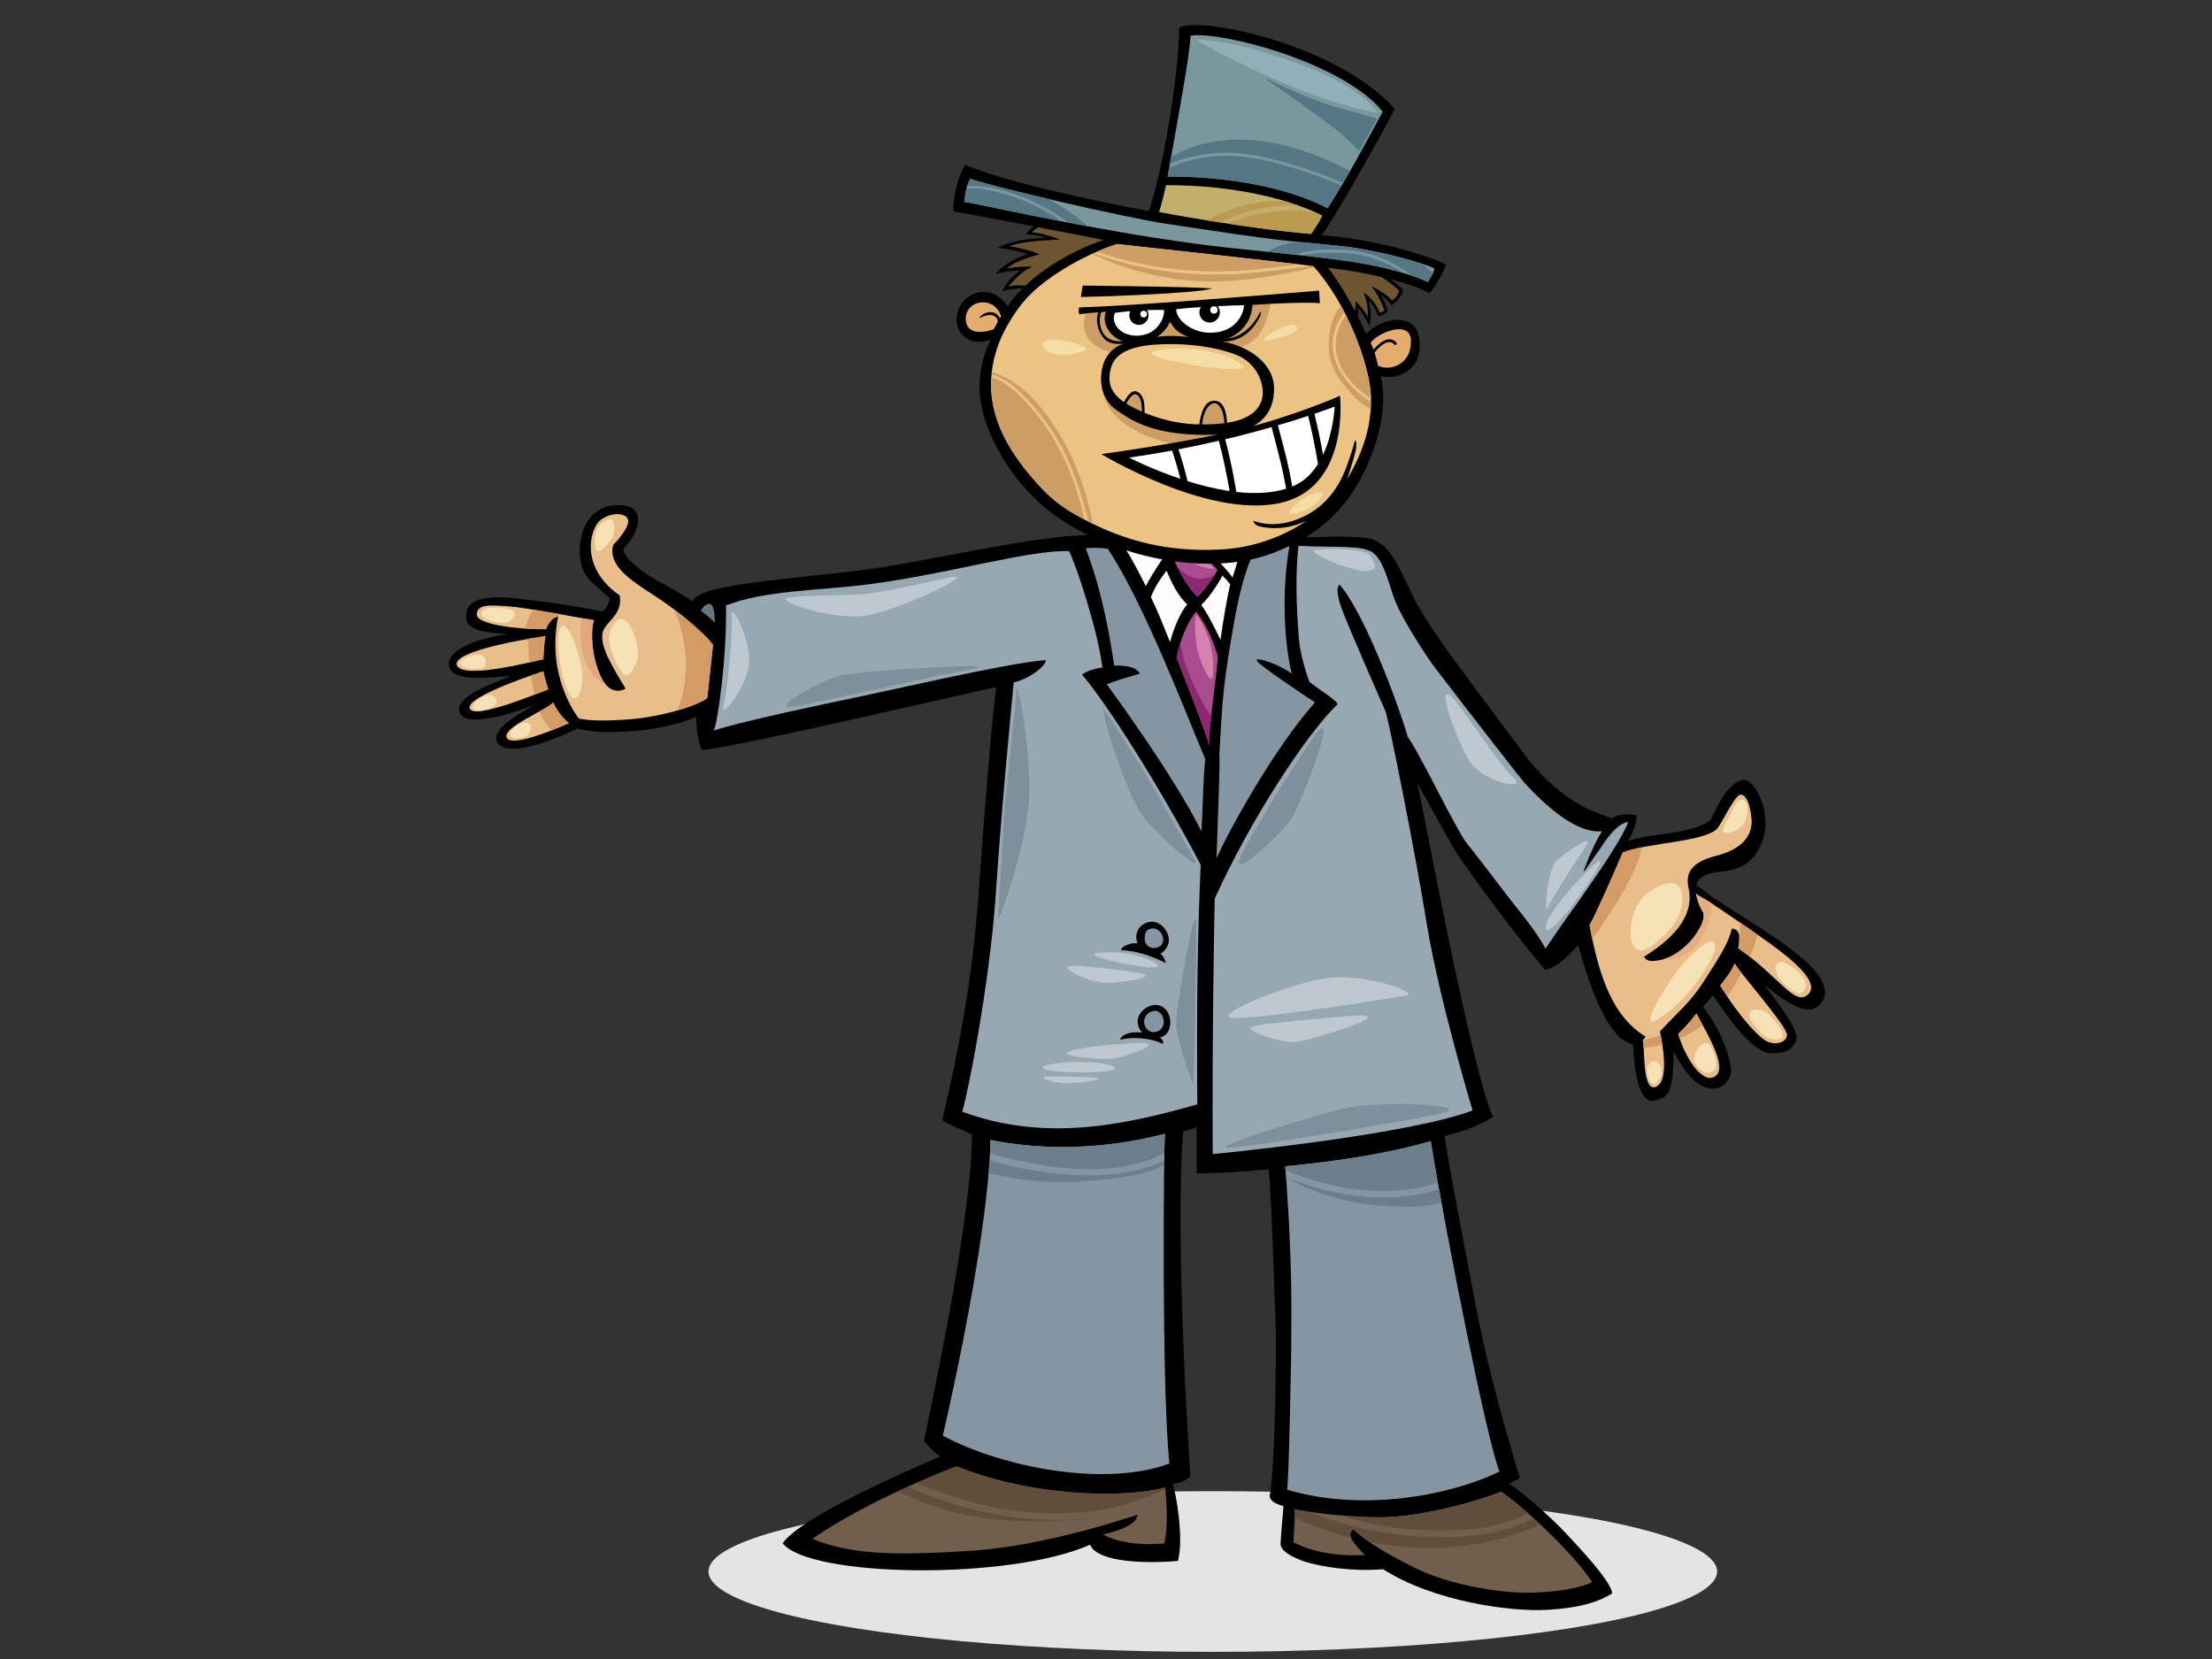 <?xml version="1.0" encoding="utf-8"?>
<!-- Generator: Adobe Illustrator 17.0.0, SVG Export Plug-In . SVG Version: 6.00 Build 0)  -->
<!DOCTYPE svg PUBLIC "-//W3C//DTD SVG 1.1//EN" "http://www.w3.org/Graphics/SVG/1.1/DTD/svg11.dtd">
<svg version="1.1" id="Layer_1" xmlns="http://www.w3.org/2000/svg" xmlns:xlink="http://www.w3.org/1999/xlink" x="0px" y="0px"
	 width="800px" height="600px" viewBox="0 0 800 600" enable-background="new 0 0 800 600" xml:space="preserve">
<rect x="0" y="0" width="800" height="600" fill="#333333" stroke="none"/>
<g>
	<g>
		<ellipse fill="#E4E4E5" cx="438.631" cy="568.359" rx="182.393" ry="29.061"/>
		<path d="M323.483,204.433c-25.805,4.608-70.609,5.709-73.013,13.074c-2.298-1.623-4.954-3.216-8.359-5.112
			c-10.926-5.629-16.384-10.611-16.643-13.841c3.991-4.294,5.5-8.027,5.241-11.258c-0.258-3.23-3.143-4.895-7.81-4.52
			c-7.657-0.303-14.36,7.381-13.052,19.198c0.288,3.59,2.01,7.064,5.471,9.677c3.132,3.002,5.043,4.294,5.071,4.653
			c0.115,1.436-0.489,2.928-2.5,4.896c-2.597-0.875-32.61-5.697-39.07-5.179c-7.179,0.575-10.486,2.115-10.221,7.683
			c0.262,5.568,12.986,5.165,14.839,5.74c-10.381,1.192-21.994,5.578-21.056,11.377c0.938,5.799,13.355,4.349,22.33,3.63
			c-4.883,2.198-21.008,7.334-18.438,13.398c2.573,6.064,23.033-1.122,27.915-3.319c-2.067,1.249-17.118,8.517-14.43,13.8
			c3.897,7.656,29.236-4.872,29.236-4.872c4.809,1.422,11.33,1.622,19.944,0.933c8.975-0.719,16.428-2.401,22.715-5.072
			c0.196,2.809,0.78,10.09,2.303,11.952c12.565-1.006,104.108-22.536,106.263-22.708c-1.91,16.181-4.125,44.106-6.28,74.459
			c-2.155,30.352-7.061,56.012-13.164,82.065c1.864,1.588,6.253,3.028,10.762,5.196c-0.163,27.957-11.863,84.653-17.359,110.742
			c1.677,2.346,3.621,4.109,5.919,5.733c-11.522,4.891-50.138,21.636-57.053,31.372c9.678,12.379,81.994,13.537,111.231,0.524
			c1.868,5.27,15.233,7.219,31.746,5.896c2.287-8.623-0.939-25.4-1.86-27.86c2.341-0.224,4.748-1.163,6.355-2.781
			c0,0-5.833-85.186-2.562-124.912c1.08-0.087,2.709-0.221,4.777-1.471c0.102,5.791,0.038,11.799,0.08,16.852
			c8.345,0.056,22.453-1.158,26.042-1.445c0.986,10.634,1.802,37.136,2.407,53.708c0.431,5.384,0.15,52.56-2.061,64.469
			c0.115,1.438,1.665,2.761,4.982,3.578c-0.13,2.898-0.804,8.013-1.062,13.812c0.172,2.155,2.859,4.109,8.445,6.191
			c6.304,2.02,17.531,3.743,28.657,2.85c18.309,11.687,46.157,15.412,59.093,14.687c12.934-0.728,19.026-3.074,23.758-5.934
			c-0.229-2.873-5.022-9.293-16.079-21.051c-7.122-7.738-16.896-15.743-21.104-18.659c0,0,2.141-1.165,3.809-2.046
			c-8.346-27.512-12.859-45.876-16.313-64.036c-3.454-18.16-9.146-47.645-10.967-59.612c10.504-2.621,14.234-5.109,17.567-6.868
			c-7.972-17.358-25.789-114.43-27.382-120.804c3.776,6.562,8.056,14.89,13.915,24.897c6.548,9.592,18.704,26.427,32.289,42.679
			c4.836-1.116,8.85-5.632,11.954-9.01c6.12,22.269,12.511,34.402,19.863,35.983c0.494,9.832,2.132,21.187,7.412,20.356
			c5.28-0.831,5.872-3.357,6.905-8.497c0.286-5.443,0.359-9.062,0.33-9.42c5.679,10.955,10.497,13.814,14.807,13.468
			c3.947-0.316,6.214-4.158,5.984-7.03c-0.317-3.951-3.242-13.784-10.151-22.468c1.32-1.548,2.642-3.099,3.632-4.263
			c9.076,14.083,16.117,20.773,20.868,21.003c4.749,0.23,8.9-1.323,9.32-5.631c0.417-4.308-11.278-18.331-11.692-19.02
			c7.697,5.886,16.551,12.982,21.064,5.898c4.511-7.084-7.936-16.608-15.481-21.881c-7.543-5.272-23.608-15.088-25.546-16.739
			c-1.939-1.651-3.462-2.614-4.594-3.245c0.486-2.931,3.602-4.625,8.987-5.056c7.178-0.575,12.997-3.693,15.466-12.898
			c2.468-9.205-3.336-20.589-7.285-20.273c-3.948,0.316-7.882,5.328-11.858,14.319c-2.341,2.353-8.687,4.308-19.07,5.5
			c-4.996,0.761-8.557,1.408-11.011,2.328c3.464-5.232,3.229-9.29,3.229-9.29c-2.211-0.546-3.649-0.431-5.084-0.316
			c-1.076,0.086-2.842,0.59-3.863,1.392l-8.571-3.286c-9.047-4.694-16.8-11.298-23.293-20.172
			c-12.954-17.388-20.22-26.921-21.055-28.301c-9.29-12.26-15.451-21.522-18.868-28.112c-6.149-13.597-9.198-19.138-15.143-21.192
			c-3.316-0.817-11.534-1.06-18.045-0.717c-6.51,0.343-71.266-1.289-87.091-0.631C375.099,194.248,349.289,199.825,323.483,204.433z
			"/>
		<path fill="#8596A2" d="M435.912,274.538c-0.861,7.295-0.765,15.966-1.394,26.131c-10.271-20.749-34.24-53.177-34.24-53.177
			c7.007-2.729,11.632-3.538,11.963-3.926c-1.251-2.068-3.888-2.925-9.3-2.853c-0.855-5.869-3.495-24.627-10.262-42.404
			c2.263-0.335,5.939-0.145,7.947,0.152C414.058,218.506,430.154,261.271,435.912,274.538z"/>
		<path fill="#FDFBFC" d="M414.406,211.962c-3.003-5.901-5.557-10.753-7.612-13.842c5.802,0.26,11.214,0.187,16.27,0.144
			C422.733,198.65,416.903,207.065,414.406,211.962z"/>
		<path fill="#A94D90" d="M432.712,198.216c1.58,1.679,4.033,3.788,7.608,7.835c-1.248,2.69-4.22,6.734-7.209,9.81
			c-3.02-2.573-7.72-10.641-8.685-14.093c0.99-1.165,1.982-2.327,3.331-3.52C429.193,198.132,431.248,197.971,432.712,198.216z"/>
		<path fill="#FDFBFC" d="M423.175,232.224c-3.148-7.697-4.356-11.039-6.943-16.251c1.508-3.733,3.039-6.11,5.65-9.572
			c3.117,7.337,5.158,9.893,7.512,12.234C427.384,220.603,424.53,226.793,423.175,232.224z"/>
		<path fill="#98A8B3" d="M386.645,199.319c2.385,4.766,10.157,27.42,12.055,42.08c-4.28,0.705-5.659,1.482-7.407,2.537
			c8.07,9.277,27.405,39.124,42.958,68.861c-1.06,22.844-1.551,50.881-1.218,86.623c-24.896,6.972-54.362,14.048-85.06,2.608
			c1.637-4.351,9.968-45.97,12.151-78.42c2.186-32.449,5.275-63.707,6.499-76.75c6.456-1.616,11.944-6.519,11.583-8.134
			c-15.076,1.208-55.435,10.924-79.256,15.722c-21.668,4.625-35.136,7.872-40.765,9.768c1.508-3.733,4.685-26.479,4.405-45.234
			c14.056-5.553,33.903-5.393,51.311-7.62C342.391,207.716,372.155,198.793,386.645,199.319z"/>
		<path fill="#8596A2" d="M467.155,243.677c-4.626-3.604-12.757-6.017-12.67-4.939c0.114,1.435,17.663,13.036,21.095,15.289
			c-15.06,16.964-31.275,46.622-35.608,56.385c0.73-22.459,1.291-33.766,1.033-36.996c-0.029-0.359-0.029-0.359-0.029-0.359
			c0.917-15.608,1.197-22.814,3.286-35.667c2.086-12.854,4.363-28.575,10.059-39.413c5.415-0.072,9.519-0.152,12.033-0.354
			C465.047,203.87,462.808,224.805,467.155,243.677z"/>
		<path fill="#98A8B3" d="M518.21,240.498c19.358,25.183,30.231,39.126,33.03,42.514c11.087,12.118,20.607,18.219,27.786,17.644
			l0.359-0.029c-1.924,3.044-4.092,7.554-6.473,13.887c0,0,0.028,0.357,0.056,0.717c2.255-3.432,4.206-6.118,5.83-8.414
			c3.847-6.088,7.209-9.249,10.079-9.479l0,0c-2.411,5.973-8.542,15.135-17.616,28.146c-5.858,8.054-9.734,13.784-12.318,17.604
			c-2.14-4.163-6.188-9.619-12.206-17.085c0,0-12.994-16.994-16.529-21.436c-3.537-4.442-17.508-33.643-21.112-38.05
			c-0.646-3.56-14.305-43.29-24.646-55.107c-1.018,0.803-0.872,3.336,0.06,6.527c0.933,3.191,4.695,12.24,16.63,39.463
			c1.481,4.941,10.476,49.619,14.888,76.814c4.412,27.196,16.569,67.421,16.569,67.421c-24.828,9.188-94.002,15.756-94.002,15.756
			c-0.262-39.502,0.557-85.518,0.73-92.395c13.051-28.846,33.344-59.703,44.465-70.362c-0.975-1.803-6.078-4.796-10.248-8.028
			c-2.341-6.678-3.491-12.005-3.779-15.595c-1.036-12.922-1.209-24.108-0.16-33.585c14.216,0.637,22.701-0.268,26.55,2.209
			c3.849,2.477,5.537,9.269,7.761,15.959C506.138,222.284,513.715,233.994,518.21,240.498z"/>
		<path fill="#FDFBFC" d="M449.412,197.959c-1.265,2.267-2.207,6.832-3.686,10.923c-0.861-1.737-8.444-9.611-9.967-10.573
			C440.426,197.935,445.822,198.247,449.412,197.959z"/>
		<path fill="#FDFBFC" d="M434.466,218.802c3.354-3.206,6.996-9.146,7.601-10.639c1,0.931,1.822,1.821,2.842,3.15
			c-1.062,4.781-2.595,13.123-3.484,20.061C441.008,230.683,437.293,222.55,434.466,218.802z"/>
		<path fill="#A94D90" d="M437.458,269.726c-3.377-10.568-10.824-28.62-11.95-31.917c2.558-11.861,7.131-16.618,7.131-16.618
			c1.969,2.709,5.438,7.72,7.842,16.374c-0.775,8.371-2.293,18.737-3.253,29.291c0.057,0.719,0.085,1.076,0.144,1.795
			C437.399,269.009,437.429,269.368,437.458,269.726z"/>
		<path fill="#8F2872" d="M431.191,208.778c3.117,1.019,5.424,0.392,8.065-0.778c-1.5,2.475-3.81,5.459-6.144,7.86
			c-2.342-1.996-5.687-7.288-7.524-11.178C427.144,206.426,428.936,208.041,431.191,208.778z"/>
		<path fill="#8F2872" d="M437.458,269.726c-3.377-10.568-10.824-28.62-11.95-31.917c0.406-1.878,0.864-3.559,1.343-5.09
			c1.195,6.966,4.291,14.085,7.218,19.682c1.201,2.295,2.524,4.467,3.974,6.514c-0.294,2.616-0.572,5.272-0.815,7.94
			L437.458,269.726z"/>
		<path fill="#EABE8A" d="M236.655,215.41c9.497,6.109,18.382,14.014,21.211,17.762l-2.066,19.312
			c-5.199,3.637-18.954,6.938-27.21,7.599c-9.693,0.777-15.533,0.587-19.209-0.202c0,0-12.009-14.609-7.527-36.798
			c-0.747-0.3-3.197,1.127-4.375,4.473c-7.922,0.176-24.99-1.357-25.023-5.246c-0.033-3.889,4.782-3.514,11.692-2.998
			c6.911,0.515,28.916,4.805,30.739,5.019c-0.962,1.523-1.571,10.353,1.701,18.792c3.27,8.439,7.875,6.849,9.674,5.947
			c-5.416-8.959-8.863-14.866-8.43-19.557c0.433-4.69,7.527-6.48,6.3-14.168c-14.702-10.118-10.814-24.474-6.775-27.393
			c4.039-2.919,9.118-2.41,9.789-0.008c0.671,2.401-3.715,7.54-5.394,9.121C219.95,204.335,227.159,209.302,236.655,215.41z"/>
		<path fill="#E3A77C" d="M218.963,247.41c-7.802-2.702-10.183-15.895-8.565-23.862c2.359,0.427,4.043,0.73,4.49,0.782
			c-0.962,1.523-1.571,10.353,1.701,18.792C217.327,245.03,218.136,246.404,218.963,247.41z"/>
		<path fill="#D49B66" d="M192.958,220.496c2.98,0.478,6.228,1.041,9.299,1.585c-0.238,0.324-0.49,0.641-0.716,0.975
			c-0.967,0.075-3.013,1.525-4.061,4.5c-2.076,0.047-4.786-0.026-7.651-0.227C190.563,224.749,191.572,222.288,192.958,220.496z"/>
		<path fill="#D49B66" d="M243.67,220.305c6.595,4.955,12.084,10.07,14.196,12.868l-2.066,19.312
			c-2.313,1.619-6.326,3.169-10.791,4.452C249.473,245.525,249.06,232.123,243.67,220.305z"/>
		<path fill="#667680" d="M258.511,225.262c-0.416-0.69-4.332-4.025-5.078-4.325c0.3-0.748,2.323-3.393,3.784-2.288
			C258.681,219.753,258.511,225.262,258.511,225.262z"/>
		<path fill="#EABE8A" d="M169.853,256.178c-1.359-4.435,26.643-13.394,26.643-13.394c0.057,0.718,1.365,5.485,1.813,6.534
			C195.493,250.266,171.212,260.612,169.853,256.178z"/>
		<path fill="#D49B66" d="M192.016,244.297c2.672-0.934,4.48-1.513,4.48-1.513c0.057,0.718,1.365,5.485,1.813,6.534
			c-0.667,0.225-2.54,0.976-5.021,1.932C192.739,248.92,192.327,246.609,192.016,244.297z"/>
		<path fill="#EABE8A" d="M165.25,240.591c-2.12-5.558,30.958-10.429,32.033-10.515c-0.517,2.571-0.644,5.471-0.774,8.371
			C195.075,238.562,167.37,246.148,165.25,240.591z"/>
		<path fill="#D49B66" d="M191.483,239.575c-0.248-2.779-0.416-5.6-0.589-8.49c3.547-0.622,6.104-0.986,6.389-1.009
			c-0.517,2.571-0.644,5.471-0.774,8.371C196.159,238.475,194.225,238.953,191.483,239.575z"/>
		<path fill="#EABE8A" d="M200.062,254.063c1.266,2.901,3.698,5.836,5.636,7.487c0,0-19.73,9.061-22.308,5.45
			C180.81,263.391,197.749,256.778,200.062,254.063z"/>
		<path fill="#D49B66" d="M195.077,257.304c2.349-1.301,4.303-2.441,4.985-3.24c1.266,2.901,3.698,5.836,5.636,7.487
			c0,0-2.709,1.244-6.249,2.626C197.654,262.274,196.166,260.038,195.077,257.304z"/>
		<path d="M199.038,251.974c-0.029-0.359-0.029-0.359-0.029-0.359S199.009,251.615,199.038,251.974z"/>
		<path fill="#8596A2" d="M421.328,410.069c-0.459,3.29-1.275,92.411,1.618,119.233c-22.649,8.514-59.669,1.802-81.965-10.064
			c12.316-53.736,17.071-90.693,17.214-106.963C385.972,417.846,409.599,413.003,421.328,410.069z"/>
		<path fill="#8596A2" d="M517.441,412.706c5.636,34.174,20.384,108.605,24.865,119.444c-12.389,6.453-45.395,15.802-76.794,6.646
			c0.613-3.028,1.634-51.789,1.504-57.924c0.199-15.545-0.305-35.374-2.204-59.07C484.886,419.83,501.904,417.202,517.441,412.706z"
			/>
		<path fill="#6B7E8A" d="M376.59,421.326c-6.281-1.025-12.461-2.463-18.545-4.216c0.086-1.771,0.137-3.389,0.15-4.835
			c27.776,5.57,51.404,0.728,63.133-2.206c-0.069,0.499-0.148,2.99-0.219,6.931C407.852,424.034,391.151,423.703,376.59,421.326z"/>
		<path fill="#6B7E8A" d="M398.035,426.706c-8.127,0.863-16.361,1.092-24.504,0.27c-5.387-0.539-10.746-1.425-15.982-2.723
			c0.137-1.611,0.256-3.148,0.349-4.58c7.95,2.28,16.052,3.954,24.234,4.751c13.14,1.283,27.153,1.046,38.932-4.751
			c-0.008,0.506-0.015,1.059-0.022,1.603C414.118,425.11,405.855,425.876,398.035,426.706z"/>
		<path fill="#6B7E8A" d="M504.594,436.322c-7.561-0.16-15.184-1.186-22.447-3.341c-5.965-1.777-11.664-4.146-17.021-7.087
			c0-0.013-0.003-0.025-0.003-0.038c17.929,7.118,37.731,9.853,55.33,4.196c0.286,1.585,0.584,3.217,0.884,4.861
			C516.076,436.719,510.031,436.439,504.594,436.322z"/>
		<path fill="#6B7E8A" d="M464.925,423.271c-0.039-0.494-0.074-0.975-0.113-1.468c20.074-1.972,37.092-4.601,52.629-9.097
			c0.725,4.402,1.606,9.481,2.593,15.003C502.535,433.449,482.729,430.548,464.925,423.271z"/>
		<path fill="#715F4B" d="M421.046,558.247c-9.335,0.748-16.873-0.445-22.157-3.275c12.971-2.941,12.463-6.776,12.434-7.135
			c-0.359,0.028-32.4,11.3-60.306,13.041c-27.906,1.738-43.357,1.405-57.184-4.354c19.429-13.453,46.181-23.934,52.139-26.214
			c26.538,10.725,59.386,11.819,75.401,7.69C421.374,538,422.958,551.142,421.046,558.247z"/>
		<path fill="#715F4B" d="M499.186,548.745c14.625,0.054,36.265-6.115,43.692-9.277c6.865,4.509,25.669,21.573,32.911,32.692
			c-3.935,2.267-14.331,3.875-23.762,3.885c-9.431,0.013-27.823-2.758-40.18-8.942c-12.355-6.183-16.997-9.338-22.425-13.964
			c-2.394,1.557-0.677,4.399,4.176,9.224c-3.949,0.316-16.089,0.542-25.842-4.596c0.285-5.443,0.687-9.448,0.486-11.964
			C470.094,546.381,484.561,548.689,499.186,548.745z"/>
		<path fill="#614D3C" d="M391.869,546.939c-11.302,0.911-22.7,0.318-33.799-2.074c-9.202-1.977-18.08-4.906-26.648-8.56
			c6.863-3.015,12.254-5.117,14.551-5.995c26.538,10.725,59.386,11.819,75.401,7.69c0,0,0.031,0.262,0.079,0.715
			C411.986,542.794,402.297,546.096,391.869,546.939z"/>
		<path fill="#614D3C" d="M389.552,549.669c-12.608,0.794-26.001,0.827-38.468-1.425c-9.238-1.669-17.987-4.847-26.39-8.891
			c1.256-0.585,2.494-1.158,3.687-1.695c9.964,4.455,20.349,7.911,31.099,9.891c11.344,2.089,23.023,2.88,34.512,1.544
			c0.697-0.081,1.386-0.191,2.076-0.293C393.939,549.221,391.771,549.529,389.552,549.669z"/>
		<path fill="#614D3C" d="M531.544,553.122c-11.686,0.906-23.477,0.42-34.976-1.957c-4.165-0.86-8.258-1.921-12.285-3.15
			c4.583,0.407,9.728,0.713,14.903,0.73c14.625,0.054,36.265-6.115,43.692-9.277c2.3,1.509,5.943,4.432,10.038,8.066
			C546.13,550.295,539.214,552.529,531.544,553.122z"/>
		<path fill="#614D3C" d="M495.212,557.654c-2.075-1.455-3.887-2.896-5.789-4.514c-1.092,0.71-1.321,1.692-0.794,3.003
			c-6.944-1.794-13.764-4.206-20.369-7.176c0.046-1.227,0.051-2.293-0.018-3.163c0.552,0.171,2.244,0.501,4.71,0.875
			c8.064,3.158,16.387,5.623,24.965,7.143c11.774,2.087,23.842,2.751,35.751,1.468c7.557-0.812,14.43-3.186,21.195-6.008
			c0.77,0.702,1.551,1.425,2.335,2.16C537.171,560.257,515.771,561.738,495.212,557.654z"/>
		<path fill="#EABE8A" d="M620.208,309.641c-7.781,2.068-10.753,5.559-9.576,11.244l0,0c2.155,8.859-3.314,17.246-16.051,25.13
			c0.833,1.378,1.939,1.651,3.733,1.508c5.025-0.403,9.163-2.902,13.154-7.194c3.302-3.877,5.167-7.639,4.609-10.125
			c-1.669-2.756-2.198-4.881-2.73-7.007c1.163,0.99,3.355,1.913,5.701,3.518c2.345,1.605,13.139,8.757,20.918,14.393
			c7.779,5.636,18.696,14.227,13.878,18.587c-4.819,4.361-10.27-6.403-25.188-16.77c0.244-1.464,0.489-2.929,0.374-4.364
			c-0.144-1.794-1.308-2.786-2.744-2.671c-0.861,4.704-4.393,10.177-9.719,18.482c-5.327,8.305-8.556,10.438-16.209,18.639
			c0.056,0.72,4.017,17.358-1.29,19.973c-5.308,2.618-4.081-14.847-4.942-16.585c0.631-1.133,0.99-1.162,0.962-1.523
			c-11.126-6.841-16.443-19.849-20.206-40.288c1.922-3.043,10.478-22.516,11.987-26.249c8.959-3.69,31.239-3.795,34.661-9.279
			c3.421-5.484,6.314-12.089,8.336-11.64c2.02,0.449,3.253,4.412,3.599,8.718C634.01,302.957,629.067,307.486,620.208,309.641z"/>
		<path fill="#EABE8A" d="M622.151,356.451c2.284-3.073,4.265-5.4,5.14-7.999c2.888,4.466,19.224,22.966,19,25.885
			c-0.224,2.917-4.435,3.714-7.298,2.264C636.13,375.151,629.48,368.356,622.151,356.451z"/>
		<path fill="#EABE8A" d="M606.935,373.925c1.679-1.577,4.018-3.934,6.632-7.393c1.752,3.835,11.103,18.141,7.317,22.206
			C617.095,392.801,610.366,385.216,606.935,373.925z"/>
		<path fill="#D49B66" d="M579.738,334.12c-1.238,1.956-2.52,3.779-3.856,5.489c-0.346-1.628-0.682-3.289-1-5.023
			c1.922-3.043,10.478-22.516,11.987-26.249c1.835-0.755,4.232-1.359,6.906-1.892C591.892,316.185,584.556,326.509,579.738,334.12z"
			/>
		<path fill="#D49B66" d="M632.84,346.02c-1.307-1.026-2.696-2.063-4.184-3.097c0.244-1.464,0.489-2.929,0.374-4.364
			c-0.003-0.023-0.008-0.043-0.01-0.066c0.29-1.576,0.4-3.198,0.331-4.814c2.02,1.38,4.14,2.844,6.211,4.295
			C635.044,340.762,634.055,343.427,632.84,346.02z"/>
		<path fill="#E5AE82" d="M613.347,323.196c1.122,0.957,3.209,1.856,5.463,3.361c-0.001,0.025-0.013,0.043-0.013,0.069
			c0.461,10.534-7.298,21.709-17.611,20.39c3.774-0.979,7.079-3.246,10.281-6.689c3.302-3.877,5.167-7.639,4.609-10.125
			C614.408,327.447,613.879,325.322,613.347,323.196z"/>
		<path fill="#D49B66" d="M594.273,376.149c2.176-0.424,4.3-0.97,6.342-1.764c0.162,0.84,0.375,1.997,0.581,3.342
			c-2.206,0.573-4.456,0.994-6.738,1.28c-0.075-1.298-0.163-2.265-0.333-2.609C594.178,376.303,594.225,376.228,594.273,376.149z"/>
		<path fill="#D49B66" d="M628.838,353.542c-1.324,2.358-2.635,4.725-4.064,7.001c-0.861-1.29-1.737-2.651-2.623-4.092
			c2.284-3.073,4.265-5.4,5.14-7.999c0.494,0.762,1.384,1.94,2.509,3.371C629.48,352.398,629.159,352.971,628.838,353.542z"/>
		<path fill="#D49B66" d="M607.481,375.59c-0.187-0.547-0.374-1.097-0.546-1.665c1.679-1.577,4.018-3.934,6.632-7.393
			c0.416,0.909,1.263,2.417,2.256,4.228C613.179,372.758,610.388,374.347,607.481,375.59z"/>
		<path d="M414.762,333.684c-3.223,1.146-4.572,4.224-3.374,7.496c-2.21-0.547-6.604,1.457-5.8,2.475
			c5.718,0.28,10.277,1.919,16.126,4.646c0,0-0.948-2.816-2.083-3.445c1.922-0.687,3.992-3.806,2.685-7.081
			C421.008,334.499,417.985,332.537,414.762,333.684z"/>
		<path fill="#8596A2" d="M420.693,340.019c-0.075,1.694-1.555,2.972-3.676,2.825c-2.121-0.146-3.11-1.965-3.027-3.553
			c0.083-1.589,0.36-3.404,2.884-3.501C419.398,335.694,420.768,338.326,420.693,340.019z"/>
		<path d="M405.126,376.068c0,0,2.981-0.976,7.866-0.524c4.888,0.452,7.546,2.033,7.546,2.032c0,0,0.632-1.316-1.136-2.335
			c1.242-0.31,3.19-0.994,3.763-4.296c0.575-3.303-1.341-7.604-5.341-7.494c-3.999,0.109-8.999,4.833-4.789,9.981
			C407.72,372.907,405.369,374.603,405.126,376.068z"/>
		<path fill="#8596A2" d="M413.781,369.574c-0.073-2.209,1.898-3.949,3.898-3.971c2.003-0.023,3.223,2.029,3.216,4.078
			c-0.005,2.048-1.653,3.569-3.547,3.615C415.453,373.343,413.852,371.784,413.781,369.574z"/>
		<path fill="#F6E2B6" d="M608.127,328.09c-0.566,3.211-3.709,9.425-12.005,14.756c-8.296,5.331-8.556-13.109-0.743-19.416
			C603.191,317.124,609.94,317.801,608.127,328.09z"/>
		<path fill="#F6E2B6" d="M626.781,292.514c-1.281,2.62-3.701,6.99-3.604,8.2c0.097,1.21,7.168,0.847,8.499-5.346
			S629.57,286.813,626.781,292.514z"/>
		<path fill="#F6E2B6" d="M608.563,348.748c-5.116,5.811-16.148,23.811-9.738,20.254c6.41-3.556,13.521-11.024,18.891-19.974
			C623.085,340.078,620.093,335.652,608.563,348.748z"/>
		<path fill="#F6E2B6" d="M639.625,366.749c-2.383-2.535-9.814-2.612-5.837,3.104c3.209,4.612,6.469,6.981,9.805,5.909
			C646.929,374.691,642.286,369.58,639.625,366.749z"/>
		<path fill="#F6E2B6" d="M644.349,354.807c2.09,2.272,6.629,6.772,8.354,2.983c1.725-3.79-3.234-7.451-6.838-9.393
			C642.26,346.454,640.349,350.462,644.349,354.807z"/>
		<path fill="#F6E2B6" d="M618.879,378.757c1.272,2.44,3.033,7.465,0.308,8.901c-2.725,1.437-4.982-1.424-6.354-3.344
			C611.462,382.394,616.243,373.695,618.879,378.757z"/>
		<path fill="#F6E2B6" d="M600.932,387.701c0.107,2.259-3.047,7.548-4.943,1.613C594.095,383.379,600.633,381.436,600.932,387.701z"
			/>
		<path fill="#F6E2B6" d="M222.169,225.517c-2.934,3.887-2.426,7.7,0.977,14.731c3.405,7.031,4.959,3.66,7.039-0.767
			C232.266,235.055,227.273,218.758,222.169,225.517z"/>
		<path fill="#F6E2B6" d="M202.004,229.566c-0.547,3.851,0.511,13.958,3.478,20.617c2.967,6.66,6.556-1.742,4.402-10.902
			C207.729,230.122,203.171,221.358,202.004,229.566z"/>
		<path fill="#F6E2B6" d="M217.449,189.379c-2.018,1.826-2.669,4.677-2.16,8.491c0.509,3.813,4.62-0.573,6.192-3.742
			C223.053,190.959,222.366,184.927,217.449,189.379z"/>
		<path fill="#F6E2B6" d="M183.813,220.272c-3.13-0.648-9.819-1.039-9.812,1.597c0.008,2.637,7.41,3.87,9.193,3.321
			C184.975,224.643,188.763,221.295,183.813,220.272z"/>
		<path fill="#F6E2B6" d="M173.985,236.883c-2.298-0.831-8.588,1.702-7.651,3.249c0.936,1.548,3.822,2.129,7.636,1.62
			C176.202,241.455,176.283,237.713,173.985,236.883z"/>
		<path fill="#F6E2B6" d="M171.342,254.541c-0.982,1.076-0.361,3.073,2.832,2.411c3.193-0.662,6.553-1.742,5.135-4.266
			C177.89,250.162,174.141,251.476,171.342,254.541z"/>
		<path fill="#F6E2B6" d="M187.961,261.933c-1.643,0.756-4.073,2.354-3.539,3.935c0.533,1.581,1.927,1.266,4.935,0.823
			C192.365,266.247,193.83,259.231,187.961,261.933z"/>
		<path fill="#D382AE" d="M438.807,205.332c-0.91-1.054-5.168-5.543-6.654-6.142c-1.485-0.6-2.832,0.535-2.346,2.755
			C430.293,204.165,440.052,206.772,438.807,205.332z"/>
		<path fill="#D382AE" d="M433.226,235.663c-1.354-5.057-1.006-12.515-0.732-12.984c0.491-0.837,4.06,5.835,5.07,9.452
			c1.009,3.616,1.637,8.907,0.928,12.866C438.09,247.239,434.991,242.26,433.226,235.663z"/>
		<path fill="#BDC8D0" d="M340.961,209.335c-9.257,2.286-23.765,5.17-29.284,5.613c-5.519,0.442-19.908,0.288-26.375,1.132
			c-6.468,0.845,16.038,8.518,27.973,6.582C325.21,220.726,358.585,204.983,340.961,209.335z"/>
		<path fill="#BDC8D0" d="M264.615,222.966c0.593,4.532-1.466,26.584-2.971,32.258c-1.505,5.676,8.325-6.221,9.246-15.117
			C271.811,231.211,263.77,216.498,264.615,222.966z"/>
		<path fill="#BDC8D0" d="M416.739,347.687c-4.181-2.141-11.429-3.986-19.844-2.985
			C388.481,345.703,428.323,353.621,416.739,347.687z"/>
		<path fill="#BDC8D0" d="M411.18,351.726c-3.982-0.599-17.519-2.518-23.389-2.375c-5.869,0.144,5.014,5.48,10.936,5.986
			C404.649,355.843,421.103,353.219,411.18,351.726z"/>
		<path fill="#BDC8D0" d="M411.911,377.154c-3.257,0.057-19.506,1.235-24.921,2.976c-5.415,1.741,10.728,3.389,15.571,2.674
			C407.404,382.089,422.351,376.971,411.911,377.154z"/>
		<path fill="#BDC8D0" d="M400.445,384.934c-5.372-1.491-20.987-0.933-23.13,0.872C374.078,388.534,414.145,388.737,400.445,384.934
			z"/>
		<path fill="#BDC8D0" d="M391.991,389.532c-2.625-0.052-9.169-0.245-13.09-0.258c-3.922-0.013,0.831,2.221,6.078,2.454
			C390.225,391.961,405.081,389.79,391.991,389.532z"/>
		<path fill="#BDC8D0" d="M495.488,200.879c-1.92-2.631-13.922-2.479-19.765-2.011C469.878,199.336,505.397,214.461,495.488,200.879
			z"/>
		<path fill="#BDC8D0" d="M528.336,256.081c6.43,8.729,14.781,21.362,19.365,25.569c4.585,4.207-11.961,1.611-16.935-7.466
			C525.792,265.107,516.972,240.654,528.336,256.081z"/>
		<path fill="#BDC8D0" d="M575.73,313.386c-3.93,3.558-15.686,16.287-16.594,21.261c-0.908,4.974,5.415-1.741,10.141-8.001
			C574.003,320.386,583.651,306.217,575.73,313.386z"/>
		<path fill="#BDC8D0" d="M572.937,307.075c-2.305,3.172-11.362,17.248-13.023,20.975c-1.662,3.727-0.417-13.363,2.92-16.571
			C566.171,308.27,578.235,299.789,572.937,307.075z"/>
		<path fill="#BDC8D0" d="M480.283,353.706c-13.247,1.714-40.153,12.692-35.452,14.276s59.88-7.084,64.049-8.071
			C513.049,358.923,493.542,351.991,480.283,353.706z"/>
		<path fill="#BDC8D0" d="M487.596,367.497c-6.809,0.645-29.545,2.366-34.336,3.73c-4.791,1.364,10.285,6.038,15.155,5.648
			C473.285,376.485,509.971,365.378,487.596,367.497z"/>
		<path fill="#7E909C" d="M350.133,242.255c-6.462,1.054-48.829,10.446-61.685,13.11c-12.856,2.664,7.765-9.118,15.453-11.04
			C311.589,242.402,369.807,239.045,350.133,242.255z"/>
		<path fill="#7E909C" d="M367.47,250.669c0.036,3.962-4.321,39.882-4.618,48.401s-1.685,27.909-1.969,32.506
			c-0.285,4.597,9.542-23.637,11.137-40.428C373.615,274.355,367.391,241.526,367.47,250.669z"/>
		<path fill="#7E909C" d="M399.666,256.912c2.389,3.73,14.157,21.738,19.508,31.439c5.352,9.7,12.859,21.842,13.34,23.764
			c0.481,1.922-16.412-11.196-21.222-20.192C404.758,279.703,396.678,252.25,399.666,256.912z"/>
		<path fill="#7E909C" d="M474.365,267.593c-2.786,4.013-21.256,32.417-25.696,42.248c-4.44,9.831,15.31-8.741,18.491-13.897
			C470.341,290.787,486.377,250.294,474.365,267.593z"/>
		<path fill="#7E909C" d="M488.275,400.445c-8.72,1.503-50.789,14.523-44.57,14.678c6.221,0.155,63.296-9.316,77.101-12.383
			C534.61,399.674,502.456,398.002,488.275,400.445z"/>
		<path fill="#7E909C" d="M432.634,333.997c0.328,7.224-0.93,53.661-0.969,57.258c-0.038,3.597-6.598-17.116-6.339-22.038
			C425.585,364.296,432.203,324.556,432.634,333.997z"/>
	</g>
	<g>
		<path d="M522.985,95.71c-6.071-3.093-24.402-9.05-45.023-10.654c3.53-4.314,18.737-30.932,26.481-45.654
			c-20.199-22.936-69.717-33.612-78.02-29.461c0,16.011-5.263,49.21-10.897,66.408c0,0-47.429-8.594-66.446-16.727
			c-2.52,3.666-4.697,12.717-4.238,16.84c5.638,0.96,17.457,3.204,28.907,5.406c-0.858,0.675-2.053,1.952-2.728,2.857
			c2.802,0.091,5.338,0.638,7.463,1.282c-5.305,0.139-12.599,0.886-17.654,3.629c3.305,0.228,8.132,1.394,10.879,2.202
			c-4.071,1.324-8.8,3.829-11.612,7.161c2.707-0.643,6.467-1.05,9.003-1.277c-2.618,1.749-5.298,4.648-6.615,7.567
			c2.294-0.597,5.23-1.031,7.355-1.002c-2.142,2.136-3.985,4.331-5.41,6.544c-5.958-9.165-16.498-5.04-18.216,2.406
			c-1.718,7.447,4.927,12.488,12.031,9.623c-6.187,12.831-4.186,24.059-0.572,32.88c4.926,12.03,14.242,24.877,27.837,33.339
			c22.456,13.976,54.13,19.221,75.611,10.656c18.102-7.219,25.321-16.956,29.788-24.517c6.258-10.596,11.484-26.739,8.476-39.18
			c6.76,1.605,16.612-2.979,13.519-15.237c-1.849-7.326-12.716-6.3-18.902,0c-0.728-1.846-1.734-4.008-2.883-6.27
			c0.165-1.072,0.145-2.07,0.074-3.183c1.534,1.739,3.214,4.866,4.13,6.473c0.608-2.803,0.547-6.361-0.275-9.088
			c1.651,1.461,2.497,3.55,3.443,5.601c1.332-0.048,2.573-0.873,3.351-1.883c-0.524-2.358-1.392-3.833-2.57-5.876
			c1.484,0.886,2.913,2.286,3.994,3.765c1.698-0.919,2.892-2.525,4.36-5.095c-0.677-1.161-3.539-3.462-4.728-4.269
			c5.551,1.421,10.089,3,14.131,5.046C519.55,103.271,521.611,99.034,522.985,95.71z"/>
		<path fill="#79979C" d="M430.574,12.907c10.972-1.778,55.303,9.784,69.5,27.472c-6.487,11.964-12.627,23.632-19.934,34.939
			c-24.125-12.493-57.869-11.408-57.869-11.408C426.424,40.485,430.181,20.755,430.574,12.907z"/>
		<path fill="#C2AF6B" d="M421.715,66.956c24.758-0.003,44.596,5.046,56.479,10.998c-1.032,2.291-2.513,4.427-4.01,6.646
			c-23.599-1.948-54.99-7.905-54.99-7.905C420.37,72.77,420.913,70.622,421.715,66.956z"/>
		<path fill="#BB9A51" d="M436.433,79.688c1.659,0.269,3.388,0.546,5.186,0.824c6.476-3.788,16.897-6.588,28.018-6.155
			c-1.623-0.579-3.338-1.136-5.127-1.669C454.57,72.49,444.975,75.024,436.433,79.688z"/>
		<path fill="#BB9A51" d="M443.835,80.853c9.616,1.465,20.64,2.944,30.349,3.746c1.448-2.144,2.87-4.214,3.896-6.419
			C469.784,73.469,452.523,77.376,443.835,80.853z"/>
		<path fill="#6E5532" d="M364.735,103.636c2.112-2.616,5.277-5.874,8.583-7.161c-2.664-0.182-6.388,0.083-9.089,0.597
			c3.043-2.763,7.881-3.874,11.708-5.141c-3.076-1.422-9.379-2.746-10.835-2.845c5.148-2.085,13.954-2.157,18.406-2.479
			c-2.528-0.907-7.58-2.478-10.236-2.571c0.624-0.734,1.351-1.317,2.204-1.836c9.929,1.911,19.021,3.686,23.671,4.578
			c-10.597,3.56-21.075,9.683-28.354,16.578C368.586,103.085,366.524,103.132,364.735,103.636z"/>
		<path fill="#E5AC6F" d="M349.426,116.675c-0.824-3.433,1.466-7.203,5.841-7.332c3.896-0.115,6.241,2.782,6.758,5.156
			c-0.084,0.084-0.239,0.314-0.427,0.62c-1.162-2.784-4.486-2.771-6.587-1.091c-0.497,0.399-1.116,1.366-0.585,1.008
			c2.079-1.404,6.079-1.917,6.462,1.288c-0.616,1.085-1.277,2.322-1.496,2.758C359.391,119.081,350.798,122.403,349.426,116.675z"/>
		<path fill="#E5AC6F" d="M510.27,122.978c0.458,8.477-7.219,11.57-11.914,9.28c-0.257-1.407-0.686-3.079-1.216-4.693
			c1.674-2.211,5.019-5.443,7.168-2.946c0.417,0.485,1.117-0.219,0.702-0.702c-2.506-2.911-6.145,0.001-8.252,2.549
			c-0.322-0.878-0.669-1.72-1.038-2.457C498.011,120.459,509.864,115.467,510.27,122.978z"/>
		<path fill="#ECC382" d="M495.807,143.414c0.266,9.282-1.98,18.713-8.634,29.958c0.318-0.664,2.827-8.804,3.2-10.718
			c0.374-1.915,0.001-4.859-0.56-2.616c-0.561,2.242-2.335,7.941-4.004,11.639c-1.509,3.343-3.499,6.389-5.987,9.074
			c-6.183,6.677-17.239,10.9-25.989,7.77c-1.207-0.432,0.049,1.406,1.273,1.736c5.043,1.355,11.165,1.029,17.414-1.894
			c-8.289,5.591-19.045,9.782-31.269,10.389c-21.169,1.055-37.41-4.174-52.199-12.56c-6.947-3.938-10.992-7.848-15.701-13.341
			c-9.813-11.386-14.917-22.374-14.917-33.755c0-11.777,5.098-21.42,10.992-29.046c6.921-8.952,22.387-17.888,34.529-21.786
			c15.669,1.682,68.049,7.443,71.028,8.019C487.242,109.69,495.491,132.373,495.807,143.414z"/>
		<path fill="#CD9D66" d="M413.822,95.653c11.725,2.296,23.863,3.06,35.781,2.185c6.804-0.501,13.574-1.445,20.354-2.211
			c-14.056-1.69-52.884-5.955-66-7.363c-2.298,0.737-4.715,1.657-7.171,2.722C402.346,93.061,408.158,94.544,413.822,95.653z"/>
		<path fill="#CD9D66" d="M403.61,95.519c3.936,1.582,8.043,2.613,12.163,3.607c9.331,2.249,18.776,3.083,28.361,2.515
			c10.562-0.627,20.916-2.575,31.178-4.989c-0.109-0.122-0.218-0.249-0.328-0.369c-0.062-0.012-0.155-0.027-0.262-0.043
			c-9.447,0.916-18.836,2.463-28.33,2.877c-11.597,0.504-23.459-0.275-34.803-2.821c-5.402-1.212-10.896-2.689-16.154-4.703
			c-0.2,0.09-0.398,0.186-0.597,0.279C397.8,92.987,400.661,94.335,403.61,95.519z"/>
		<path fill="#CD9D66" d="M373.996,147.12c5.116,5.939,9.38,12.575,12.517,19.769c3.037,6.968,5.35,14.352,7.135,21.758
			c0.505,0.258,1.006,0.522,1.515,0.772c-0.191-1.189-0.415-2.358-0.663-3.484c-1.564-7.084-3.94-14.236-6.995-20.821
			c-3.681-7.931-10.139-17.891-16.727-23.7c-3.933-3.468-8.874-6.059-12.084-6.843c-0.032,0.27-0.046,0.547-0.071,0.819
			C364.91,137.218,369.768,142.214,373.996,147.12z"/>
		<path fill="#CD9D66" d="M385.921,168.237c-2.973-6.819-6.754-13.305-11.555-19.007c-4.289-5.095-9.286-10.79-15.837-12.753
			c-0.056,0.861-0.094,1.731-0.094,2.618c0,11.381,5.104,22.37,14.917,33.755c4.709,5.493,8.754,9.403,15.701,13.341
			c1.089,0.618,2.186,1.213,3.293,1.793C390.654,181.289,388.675,174.556,385.921,168.237z"/>
		<path fill="#CD9D66" d="M495.817,144.22c-0.005-0.268-0.002-0.538-0.01-0.805c-0.198-6.962-3.555-18.554-9.079-29.529
			C478.547,125.747,485.265,137.234,495.817,144.22z"/>
		<path fill="#CD9D66" d="M486.163,112.784c-0.372-0.718-0.756-1.433-1.145-2.143c-3.851,3.947-4.916,11.674-4.299,16.921
			c0.752,6.396,4.426,10.835,8.733,15.537c1.894,2.07,4.01,3.6,6.272,4.751c0.05-0.791,0.085-1.581,0.095-2.369
			C484.311,138.111,476.845,125.568,486.163,112.784z"/>
		<path fill="#CD9D66" d="M430.939,135.895c-5.234-1.202-10.608-1.324-15.952-0.984c-2.757,0.177-5.506,0.434-8.256,0.714
			c-0.624,0.062-7.07,0.491-7.078,0.522c-0.074,0.304-0.326,0.406-0.566,0.375c-1.669,9.654,5.174,16.347,13.515,20.132
			c4.416,2.005,9.196,3.641,14.003,4.357c5.85,0.873,13.215,1.225,18.23-2.509C457.001,149.447,439.693,137.905,430.939,135.895z"/>
		<path fill="#CD9D66" d="M455.533,109.259c-2.202,0.975-4.815,0.915-7.174,0.903c-3.593-0.018-7.171,0.171-10.743,0.576
			c-4.384,0.496-8.72,1.467-13.126,1.751c-3.99,0.256-7.99,0.249-11.983,0.046c-3.959-0.2-7.83-0.46-11.784-0.172
			c-2.316,0.169-7.883,0.153-7.883,0.153s-0.86,2.771-0.875,3.986c-0.084,7.493,6.084,10.484,12.486,11.443
			c0.053-0.284,0.3-0.55,0.667-0.475c6.361,1.311,12.898,1.721,19.384,1.605c3.084-0.055,6.169-0.188,9.243-0.464
			c1.531-0.137,3.746,0.4,4.95-0.884c0.385-0.409,0.842-1.157,1.41-1.34c2.885-0.929,5.859,0.115,8.754-0.857
			c2.732-0.915,5.154-2.553,6.776-4.973c2.436-3.638,3.464-7.874,4.137-12.144c-1.408,0.282-2.818,0.565-4.23,0.847
			C455.539,109.26,455.537,109.258,455.533,109.259z"/>
		<path fill="#6E5532" d="M506.112,105.244c-0.459,1.149-1.517,2.799-2.616,3.489c-1.443-1.863-5.209-4.245-7.484-5.142
			c1.837,2.02,3.992,6.38,4.636,8.539c-0.368,0.504-1.055,0.917-1.623,0.973c-1.176-2.994-3.374-5.818-5.905-7.262
			c1.103,2.295,1.767,5.999,1.517,8.674c-1.106-2.074-2.641-3.96-4.408-5.599c0.046,1.01,0,2.57-0.186,3.541
			c-3.417-6.442-7.646-13.187-9.789-15.599c5.634,0.616,12.596,1.735,19.33,3.318C500.802,100.874,504.229,103.271,506.112,105.244z
			"/>
		<path fill="#79979C" d="M486.779,94.352c-18.528-2.606-36.654-3.798-55.214-6.318c-18.557-2.52-35.493-5.638-48.793-8.204
			c-13.298-2.566-33.136-6.805-33.92-6.805c0.115-3.321,0.916-6.415,2.062-8.363c8.134,2.864,55.448,13.978,71.602,16.383
			c16.154,2.406,31.962,4.926,44.451,6.185c12.486,1.26,18.797,1.651,24.517,2.635c13.975,2.405,26.463,6.415,27.265,7.333
			c-0.344,1.947-2.407,4.811-2.407,4.811C513.019,100.294,502.937,96.627,486.779,94.352z"/>
		<path fill="#557684" d="M471.204,54.513c-15.763-5.216-33.161-6.302-47.675,2.333c-0.145,0.808-0.288,1.611-0.434,2.429
			c4.12-2.022,9.228-2.941,12.963-3.517c9.804-1.511,20.009,0.429,29.414,3.195c6.808,2.001,13.71,4.317,20.262,7.288
			c0.86-1.454,1.695-2.922,2.533-4.388C482.762,58.938,477.056,56.45,471.204,54.513z"/>
		<path fill="#557684" d="M467.066,60.564c-9.288-2.798-19.172-5.041-28.926-3.97c-3.823,0.421-7.655,1.267-11.285,2.557
			c-1.318,0.468-2.716,1.003-4.036,1.677c-0.182,1.02-0.364,2.045-0.548,3.081c0,0,33.745-1.085,57.869,11.408
			c1.746-2.699,3.42-5.42,5.051-8.159C479.308,64.505,473.148,62.395,467.066,60.564z"/>
		<path fill="#557684" d="M381.905,78.701c-5.398-3.458-11.206-6.312-17.355-8.17c-3.151-0.951-6.369-1.742-9.632-2.207
			c-1.827-0.261-3.615-0.277-5.384-0.128c-0.379,1.466-0.623,3.116-0.682,4.83c0.784,0,20.622,4.239,33.92,6.805
			c0.383,0.073,0.777,0.149,1.167,0.224C383.269,79.592,382.591,79.14,381.905,78.701z"/>
		<path fill="#557684" d="M379.017,71.93c-13.006-3.06-24.468-5.988-28.103-7.268c-0.424,0.719-0.798,1.597-1.111,2.583
			c4.74-0.239,9.387,0.529,14.255,1.999c6.233,1.881,12.233,4.566,17.72,8.081c1.578,1.011,3.11,2.082,4.604,3.196
			c2.246,0.428,4.581,0.868,6.996,1.314C389.019,77.935,384.208,74.58,379.017,71.93z"/>
		<path fill="#557684" d="M514.176,95.341c-5.01-1.632-13.532-3.899-22.692-5.475c-5.42-0.932-11.375-1.333-22.601-2.444
			c-3.79,0.667-7.519,1.734-10.513,3.66c3.347,0.344,6.691,0.686,10.039,1.046c5.327-2.02,11.947-2.05,17.51-1.763
			c5.854,0.302,11.617,1.728,16.869,4.358c2.885,1.446,5.592,3.163,8.127,5.092c2.514,0.863,4.339,1.634,5.425,2.197
			c0,0,1.143-1.587,1.868-3.202C516.924,97.581,515.573,96.431,514.176,95.341z"/>
		<path fill="#557684" d="M502.932,96.009c-5.283-2.646-11.078-4.369-17.012-4.555c-4.696-0.148-10.14-0.276-14.881,0.959
			c5.226,0.576,10.466,1.197,15.739,1.939c8.822,1.242,15.818,2.898,20.906,4.425C506.158,97.767,504.578,96.833,502.932,96.009z"/>
		<path d="M452.99,110.263c8.821-0.573,20.162-1.031,24.37-0.606c0,0-0.312-4.155-0.312-4.548
			c-16.957,1.374-64.843,5.383-86.726,6.07c-0.343,0.801-0.226,2.293,0.116,2.521c1.828-0.347,4.066-0.6,6.783-0.775
			c-1.148,3.094-0.134,6.886,1.934,9.354c1.644,1.964,4.379,2.347,7.033,2.018c-5.835,2.363-7.641,6.854-7.959,11.743
			c-0.23,3.545,0.639,8.753,5.384,12.143c5.613,4.01,12.4,8.059,26.807,8.935c16.956,1.032,30.589-1.833,30.359-16.954
			c-0.121-8.08-8.22-14.84-18.808-16.667c6.083,0.293,10.851-3.184,13.79-9.143c0.281-0.572,0.265-2.059-0.019-1.485
			c-2.464,5-6.582,8.914-11.79,9.551C449.104,120.603,452.713,115.881,452.99,110.263z"/>
		<path fill="#CD9D66" d="M429.868,121.828c-4.029-0.337-7.695-0.567-11.379,0c1.176-0.787,3.852-2.968,4.6-5.493
			C424.173,117.942,425.379,120.459,429.868,121.828z"/>
		<path fill="#CD9D66" d="M399.856,121.578c-2.071-2.059-2.704-6.033-1.503-8.72c0.517-0.026,1.046-0.053,1.593-0.075
			c-1.623,4.468,1.657,9.032,5.973,10.559C403.686,123.559,401.443,123.154,399.856,121.578z"/>
		<path fill="#FFFFFF" d="M403.269,113.127c5.155-0.688,11.799-1.146,17.641-1.031c0.573,1.374-1.39,8.668-8.819,9.278
			C405.102,121.948,401.437,116.564,403.269,113.127z"/>
		<path fill="#CD9D66" d="M407.332,145.966c1.053-1.99,3.148-5.2,4.813-2.101c0.776,1.442,0.837,3.294,0.821,5.015
			c-2.207-0.959-4.111-1.956-5.571-2.873C407.371,145.994,407.353,145.981,407.332,145.966z"/>
		<path fill="#CD9D66" d="M434.706,153.501c0.377-2.578,1.024-5.686,3.092-7.186c2.219-1.609,3.859,1.059,4.401,2.862
			c0.374,1.248,0.534,2.567,0.606,3.88C440.191,153.407,437.43,153.522,434.706,153.501z"/>
		<path fill="#ECC382" d="M446.695,128.17c8.593,3.207,10.86,11.781,9.732,16.119c-1.368,5.254-6.487,7.657-12.635,8.634
			c-0.193-3.518-1.086-8.416-5.118-7.98c-3.466,0.375-4.496,5.418-4.959,8.543c-0.449-0.008-0.899-0.017-1.345-0.032
			c-6.733-0.226-13.307-2.054-18.419-4.158c0.029-2.498-0.013-5.636-1.963-7.202c-2.42-1.943-4.427,1.267-5.491,3.321
			c-4.667-3.221-6.3-6.96-4.574-12.786c1.833-6.187,10.33-7.607,15.606-7.989C427.037,123.951,438.102,124.962,446.695,128.17z"/>
		<path fill="#FFFFFF" d="M437.524,120.345c-6.415-0.08-12.028-4.468-12.145-8.478c5.099-0.786,21.378-1.49,24.517-1.49
			C449.896,113.517,446.803,120.459,437.524,120.345z"/>
		<path d="M438.326,104.307c-6.44-0.592-46.742-1.031-46.742-1.031l-0.686,4.123c0,0,8.489-0.135,20.049-0.687
			C422.974,106.139,435.919,105.337,438.326,104.307z"/>
		<circle cx="411.908" cy="114.024" r="3.489"/>
		<circle cx="437.475" cy="112.954" r="3.704"/>
		<circle fill="#FFFFFF" cx="413.617" cy="113.597" r="1.211"/>
		<circle fill="#FFFFFF" cx="439.039" cy="112.101" r="1.353"/>
		<path d="M398.305,164.232c0,0,32.616-4.416,51.56-9.258c18.942-4.842,34.752-11.821,34.752-11.821s3.846,33.612-22.22,38.883
			C436.333,187.305,398.305,164.232,398.305,164.232z"/>
		<path fill="#FFFFFF" d="M423.904,162.944c-9.501,1.769-15.579,2.546-15.579,2.546s7.916,4.114,18.568,7.683
			C426.025,169.73,425.03,166.316,423.904,162.944z"/>
		<path fill="#FFFFFF" d="M440.789,159.414c-5.31,1.23-10.244,2.257-14.573,3.09c1.261,3.796,2.355,7.637,3.293,11.517
			c4.768,1.487,9.967,2.799,15.183,3.572C443.648,171.462,442.387,165.342,440.789,159.414z"/>
		<path fill="#FFFFFF" d="M463.178,167.236c-1.023-4.284-2.195-8.513-3.298-12.762c-3.66,1.05-7.674,2.143-11.987,3.228
			c-1.626,0.41-3.219,0.796-4.789,1.17c1.672,6.21,2.967,12.62,4.038,19.042c6.318,0.718,12.562,0.539,18.015-1.174
			C464.58,173.556,463.929,170.385,463.178,167.236z"/>
		<path fill="#FFFFFF" d="M482.695,147.057c0,0-2.642,1.02-7.321,2.598c1.209,4.901,2.247,9.839,3.131,14.807
			C482.365,156.231,482.695,147.057,482.695,147.057z"/>
		<path fill="#FFFFFF" d="M473.117,150.406c-3.041,1.001-6.718,2.163-10.949,3.404c1.463,5.629,3.046,11.22,4.215,16.929
			c0.355,1.73,0.676,3.462,0.991,5.193c0.229-0.093,0.473-0.17,0.702-0.274c3.744-1.677,6.527-4.548,8.6-7.836
			C475.696,161.975,474.533,156.165,473.117,150.406z"/>
		<path fill="#91AFB6" d="M432.674,14.374c0,0,11.686-0.649,36.359,8.44c24.672,9.09,29.216,17.963,29.216,17.963
			s-12.985-1.73-33.762-10.604C443.712,21.3,432.674,14.374,432.674,14.374z"/>
		<path fill="#557684" d="M457.13,28.009c0,0,15.58,7.791,25.753,10.604c10.173,2.814,15.15,4.328,15.15,4.328l-6.494,11.688
			c0,0-4.111-4.762-10.603-9.523C471.952,38.518,457.13,28.009,457.13,28.009z"/>
		<path fill="#F5DDA6" d="M427.263,126.047c3.49-0.064,16.017,0.868,22.075,6.061C455.398,137.3,391.771,126.696,427.263,126.047z"
			/>
		<path fill="#F5DDA6" d="M470.98,180.585c3.4-2.471,9.466-3.942,6.71-0.434C472.928,186.212,459.076,189.241,470.98,180.585z"/>
		<path fill="#F5DDA6" d="M393.068,126.047c-2.725-2.179-18.611-5.843-15.582-0.433
			C380.516,131.025,394.151,126.912,393.068,126.047z"/>
		<path fill="#F5DDA6" d="M457.13,122.8c0.618-1.239,8.763-6.781,11.471-4.976C472.496,120.42,456.481,124.099,457.13,122.8z"/>
	</g>
</g>
</svg>
